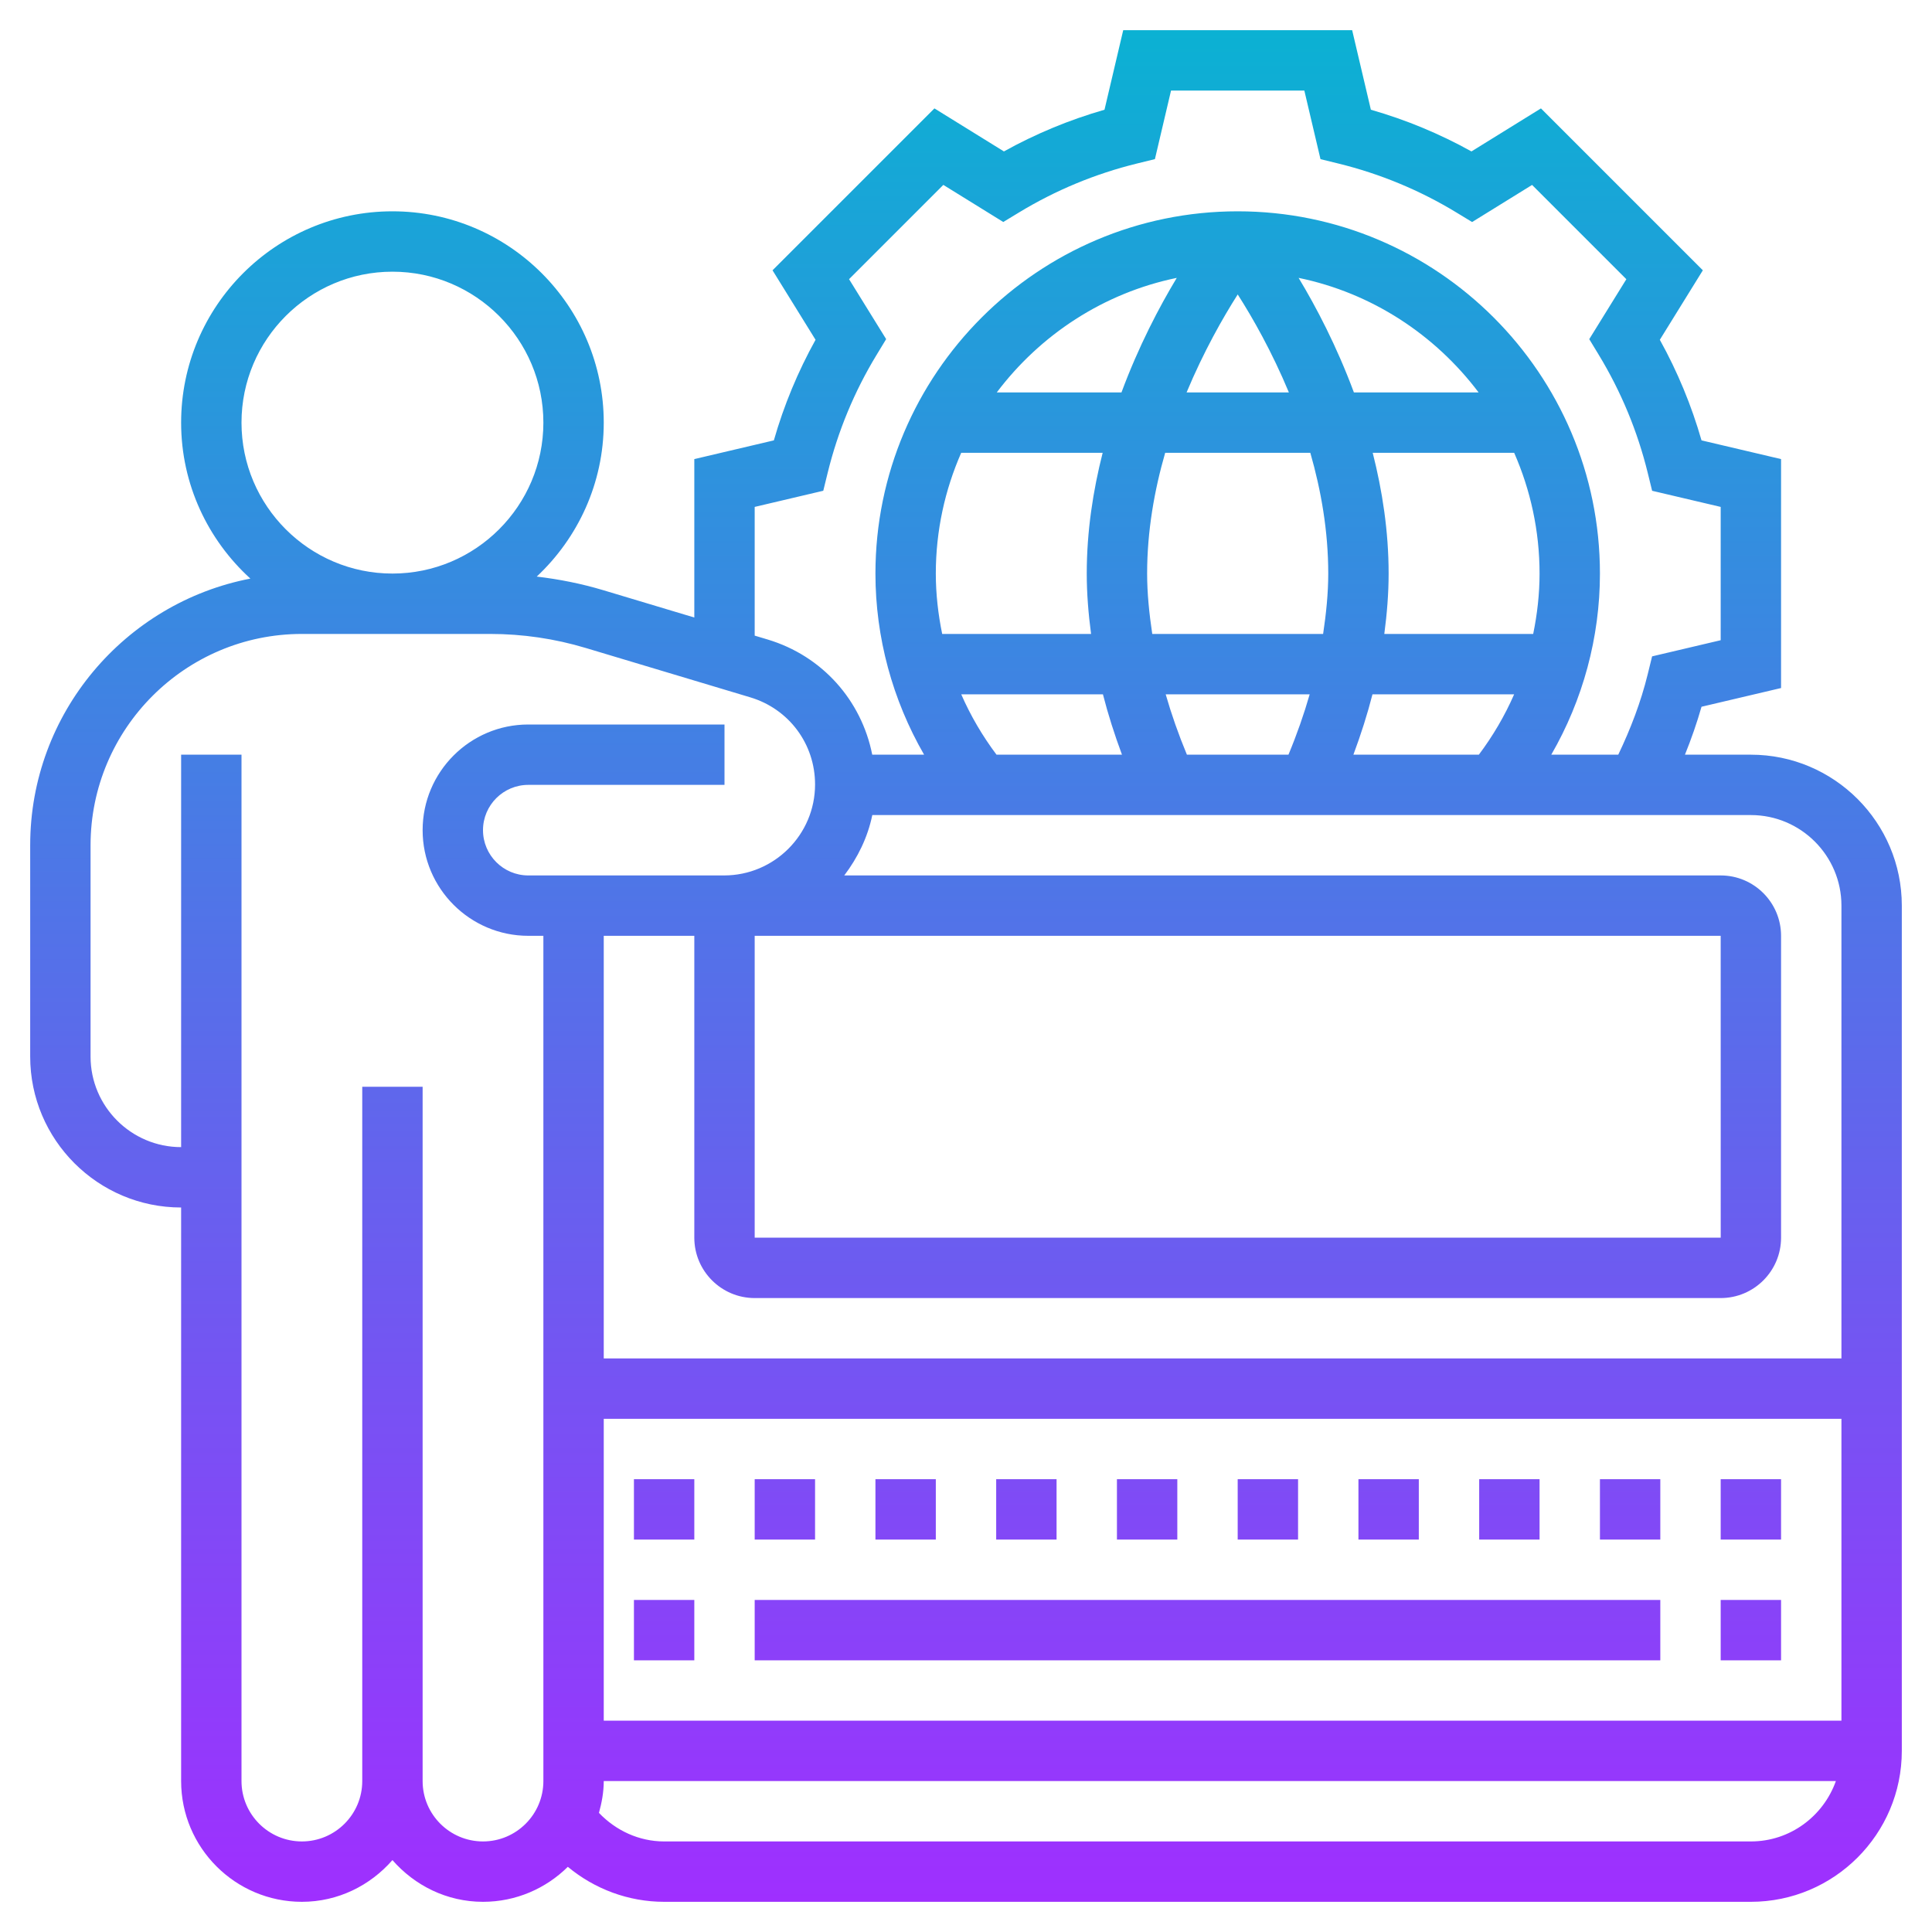 <svg id="Layer_35" enable-background="new 0 0 64 64" height="512" viewBox="0 0 64 64" width="512" xmlns="http://www.w3.org/2000/svg" xmlns:xlink="http://www.w3.org/1999/xlink"><linearGradient id="SVGID_1_" gradientUnits="userSpaceOnUse" x1="32" x2="32" y1="63" y2="1"><stop offset="0" stop-color="#9f2fff"/><stop offset="1" stop-color="#0bb1d3"/></linearGradient><path d="m58 25h-2.184c.21-.519.395-1.049.549-1.588l2.635-.62v-7.584l-2.635-.62c-.333-1.16-.795-2.276-1.381-3.332l1.425-2.302-5.363-5.363-2.302 1.425c-1.056-.586-2.172-1.049-3.332-1.381l-.62-2.635h-7.584l-.62 2.635c-1.16.333-2.276.795-3.332 1.381l-2.302-1.425-5.363 5.363 1.425 2.302c-.586 1.056-1.049 2.172-1.381 3.332l-2.635.62v5.248l-3.026-.908c-.718-.215-1.452-.36-2.194-.448 1.363-1.278 2.22-3.089 2.22-5.1 0-3.86-3.14-7-7-7s-7 3.14-7 7c0 2.047.889 3.886 2.294 5.167-4.149.8-7.294 4.454-7.294 8.833v7c0 2.757 2.243 5 5 5v19c0 2.206 1.794 4 4 4 1.2 0 2.266-.542 3-1.382.734.84 1.8 1.382 3 1.382 1.095 0 2.087-.444 2.81-1.159.888.737 2.01 1.159 3.19 1.159h36c2.757 0 5-2.243 5-5v-28c0-2.757-2.243-5-5-5zm3 5v15h-41v-14h3v10c0 1.103.897 2 2 2h32c1.103 0 2-.897 2-2v-10c0-1.103-.897-2-2-2h-29.033c.443-.584.776-1.256.929-2h29.104c1.654 0 3 1.346 3 3zm-41 27v-10h41v10zm5-26h32l.001 10h-32.001zm6-12c0-1.422.303-2.774.841-4h4.686c-.317 1.249-.527 2.593-.527 4 0 .658.054 1.327.143 2h-4.932c-.134-.655-.211-1.324-.211-2zm13.833 6c.25-.671.463-1.338.632-2h4.693c-.309.708-.702 1.378-1.169 2zm-5.515 0c-.28-.673-.513-1.339-.703-2h4.77c-.19.661-.423 1.327-.703 2zm-1.318-6c0-1.406.24-2.759.598-4h4.808c.356 1.239.594 2.592.594 4 0 .655-.069 1.324-.17 2h-5.66c-.101-.676-.17-1.345-.17-2zm1.307-6c.567-1.358 1.205-2.478 1.694-3.246.49.767 1.129 1.887 1.695 3.246zm11.482 8h-4.932c.089-.673.143-1.342.143-2 0-1.407-.21-2.751-.527-4h4.686c.538 1.226.841 2.578.841 4 0 .676-.077 1.345-.211 2zm-5.939-8c-.569-1.532-1.25-2.831-1.832-3.795 2.425.499 4.523 1.885 5.963 3.795zm-7.7 0h-4.131c1.44-1.91 3.538-3.296 5.963-3.795-.581.964-1.263 2.263-1.832 3.795zm-.614 10c.169.662.382 1.329.631 2h-4.156c-.467-.622-.86-1.292-1.169-2zm-11.536-6.208 2.272-.535.146-.595c.338-1.377.882-2.691 1.619-3.904l.318-.524-1.229-1.986 3.123-3.123 1.986 1.229.524-.318c1.213-.736 2.527-1.281 3.904-1.619l.595-.146.534-2.271h4.416l.535 2.272.595.146c1.377.338 2.691.882 3.904 1.619l.524.318 1.986-1.229 3.123 3.123-1.229 1.986.318.524c.736 1.213 1.281 2.527 1.619 3.904l.146.595 2.271.534v4.416l-2.272.535-.146.595c-.226.921-.567 1.808-.975 2.662h-2.219c1.047-1.814 1.612-3.886 1.612-6 0-6.617-5.383-12-12-12s-12 5.383-12 12c0 2.114.565 4.186 1.612 6h-1.718c-.355-1.796-1.653-3.272-3.466-3.816l-.428-.128zm-17-2.792c0-2.757 2.243-5 5-5s5 2.243 5 5-2.243 5-5 5-5-2.243-5-5zm8 47c-1.103 0-2-.897-2-2v-23h-2v23c0 1.103-.897 2-2 2s-2-.897-2-2v-34h-2v13c-1.654 0-3-1.346-3-3v-7c0-3.86 3.14-7 7-7h6.239c1.071 0 2.135.156 3.161.464l5.453 1.636c1.284.385 2.147 1.545 2.147 2.886 0 1.662-1.352 3.014-3.014 3.014h-6.486c-.827 0-1.5-.673-1.5-1.5s.673-1.5 1.5-1.5h6.5v-2h-6.5c-1.93 0-3.5 1.57-3.5 3.5s1.57 3.5 3.5 3.5h.5v28c0 1.103-.897 2-2 2zm42 0h-36c-.827 0-1.596-.357-2.159-.946.093-.338.159-.687.159-1.054h40.816c-.414 1.161-1.514 2-2.816 2zm-1-8h2v2h-2zm2-4v2h-2v-2zm-6 0h2v2h-2zm-2 2h-2v-2h2zm-4 0h-2v-2h2zm-4 0h-2v-2h2zm-4 0h-2v-2h2zm-4 0h-2v-2h2zm-4 0h-2v-2h2zm-6 2h30v2h-30zm2-2h-2v-2h2zm-6-2h2v2h-2zm0 4h2v2h-2z" fill="url(#SVGID_1_)"/></svg>